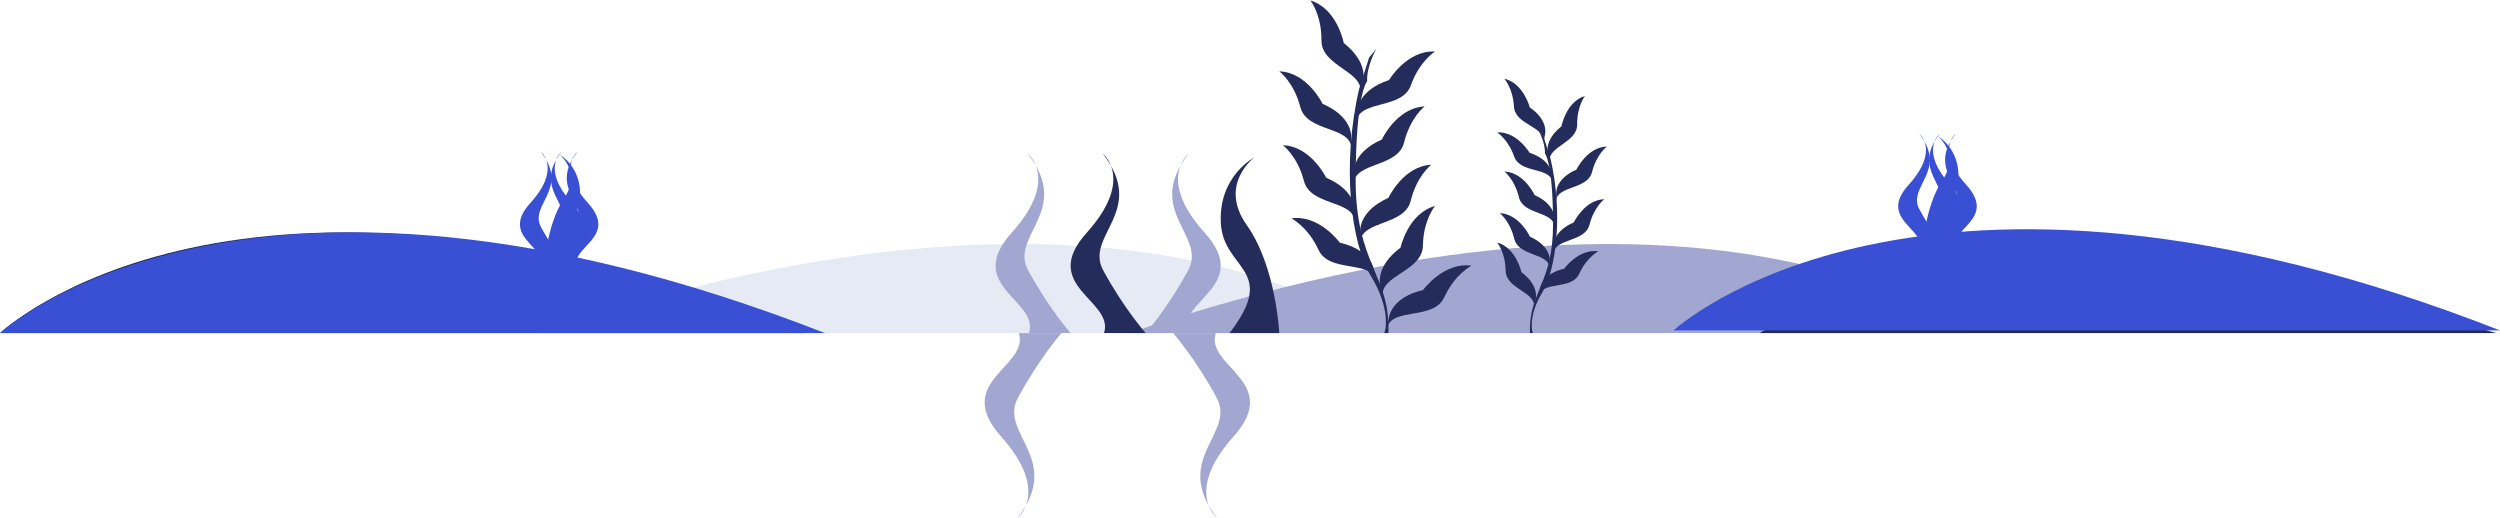 <svg width="1366" height="283" viewBox="0 0 1366 283" fill="none" xmlns="http://www.w3.org/2000/svg">
<path d="M556.026 283C556.026 283 574.008 268.694 547.035 238.567C520.062 208.44 562.659 200.425 556.667 182L580 182C580 182 567.909 195.707 556.221 217.328C545.551 237.065 581.069 250.492 556.026 283Z" fill="#A2A7D1"/>
<path d="M664.975 283C664.975 283 646.992 268.694 673.967 238.567C700.941 208.44 658.342 200.425 664.334 182L641 182C641 182 653.091 195.707 664.78 217.328C675.451 237.065 639.931 250.492 664.975 283Z" fill="#A2A7D1"/>
<path d="M752.257 181.999C752.257 181.999 616.749 72.508 294.073 181.999H752.257Z" fill="#E6EAF5"/>
<path d="M0 181.999C0 181.999 129.953 58.251 439.402 181.999H0Z" fill="#232C5A"/>
<path d="M1075.06 181.999C1075.06 181.999 939.553 72.508 616.877 181.999H1075.06Z" fill="#A2A7D1"/>
<path d="M961.534 182.002C961.534 182.002 1080.57 99.944 1364 182.002H961.534Z" fill="#242C5B"/>
<path d="M0 182C0 182 133.312 58.127 450.757 182H0Z" fill="#394FD4"/>
<path d="M306.799 83C306.799 83 295.383 91.969 312.508 110.858C329.633 129.747 302.588 134.773 306.393 146.325H291.578C297.359 139.48 302.418 132.057 306.675 124.174C313.447 111.8 290.9 103.381 306.799 83Z" fill="#394FD4"/>
<path d="M315.494 83C315.494 83 304.078 91.969 321.203 110.858C338.328 129.747 311.28 134.773 315.087 146.327H300.273C306.054 139.482 311.113 132.059 315.37 124.176C322.145 111.8 299.595 103.381 315.494 83Z" fill="#394FD4"/>
<path d="M295.53 83C295.53 83 306.947 91.969 289.822 110.858C272.696 129.747 299.742 134.773 295.937 146.325H310.751C304.969 139.48 299.909 132.058 295.651 124.175C288.879 111.8 311.43 103.381 295.53 83Z" fill="#394FD4"/>
<path d="M314.041 146.581H297.326C297.326 146.581 298.412 123.002 308.196 108.464C317.98 93.925 305.681 84.408 305.681 84.408C305.681 84.408 317.777 90.93 316.962 107.644C316.147 124.357 297.462 123.82 314.041 146.581Z" fill="#394FD4"/>
<path d="M561.595 84C561.595 84 579.15 97.881 552.817 127.113C526.485 156.345 568.071 164.122 562.221 182H584.999C584.999 182 573.196 168.7 561.785 147.721C551.369 128.571 586.043 115.542 561.595 84Z" fill="#A2A7D1"/>
<path d="M602.595 84C602.595 84 620.15 97.881 593.817 127.113C567.485 156.345 609.071 164.122 603.221 182H625.999C625.999 182 614.196 168.7 602.785 147.721C592.369 128.571 627.043 115.542 602.595 84Z" fill="#242C5B"/>
<path d="M649.404 84C649.404 84 631.85 97.881 658.182 127.113C684.514 156.345 642.929 164.122 648.778 182H626C626 182 637.803 168.7 649.214 147.721C659.631 128.571 624.956 115.542 649.404 84Z" fill="#A2A7D1"/>
<path d="M671.817 182.001H699.004C699.004 182.001 697.238 145.591 681.325 123.143C665.413 100.695 685.415 86.002 685.415 86.002C685.415 86.002 665.743 96.074 667.067 121.881C668.392 147.688 698.78 146.855 671.817 182.001Z" fill="#242C5B"/>
<path d="M743.282 50.434C744.986 38.802 721.911 36.191 722.039 22.073C722.166 7.953 716.006 0.244 716.006 0.244C730.692 4.69 734.237 23.508 734.237 23.508C748.006 34.356 744.862 44.414 744.6 45.075L743.282 50.434Z" fill="#242C5B"/>
<path d="M741.163 65.936C743.575 54.427 766.151 59.886 770.906 46.588C775.66 33.289 784.105 28.161 784.105 28.161C768.779 27.301 758.955 43.754 758.955 43.754C742.281 49.221 741.764 59.747 741.78 60.453L741.163 65.936Z" fill="#242C5B"/>
<path d="M739.607 100.086C740.825 88.393 763.848 91.525 767.208 77.813C770.567 64.1 778.45 58.145 778.45 58.145C763.116 58.851 755.033 76.218 755.033 76.218C739.005 83.35 739.569 93.876 739.662 94.575L739.607 100.086Z" fill="#242C5B"/>
<path d="M743.213 131.972C744.431 120.279 767.454 123.411 770.813 109.698C774.172 95.986 782.055 90.03 782.055 90.03C766.721 90.736 758.639 108.103 758.639 108.103C742.61 115.236 743.174 125.762 743.267 126.461L743.213 131.972Z" fill="#242C5B"/>
<path d="M755.473 161.977C754.086 150.307 777.233 148.31 777.48 134.199C777.727 120.087 784.099 112.547 784.099 112.547C769.297 116.593 765.244 135.312 765.244 135.312C751.182 145.785 754.056 155.927 754.302 156.587L755.473 161.977Z" fill="#242C5B"/>
<path d="M757.823 178.967C761.267 167.728 783.258 175.189 789.191 162.368C795.125 149.547 804.001 145.2 804.001 145.2C788.814 142.966 777.549 158.475 777.549 158.475C760.451 162.421 758.979 172.863 758.94 173.559L757.823 178.967Z" fill="#242C5B"/>
<path d="M751.789 153.093C748.344 141.854 726.354 149.315 720.421 136.494C714.487 123.673 705.611 119.326 705.611 119.326C720.798 117.092 732.071 132.601 732.071 132.601C749.169 136.547 750.641 146.982 750.687 147.685L751.789 153.093Z" fill="#242C5B"/>
<path d="M740.37 120.792C738.99 109.122 716.021 112.554 712.477 98.887C708.932 85.221 700.975 79.363 700.975 79.363C716.316 79.862 724.63 97.121 724.63 97.121C740.75 104.039 740.326 114.571 740.249 115.271L740.37 120.792Z" fill="#242C5B"/>
<path d="M738.398 80.416C737.018 68.746 714.049 72.177 710.504 58.511C706.96 44.844 699.002 38.986 699.002 38.986C714.344 39.485 722.658 56.744 722.658 56.744C738.778 63.662 738.353 74.194 738.277 74.894L738.398 80.416Z" fill="#242C5B"/>
<path d="M758.623 181.999H756.266C756.859 181.999 760.396 169.454 749.184 151.027C737.972 132.6 733.057 89.912 742.596 48.728L748.082 31.453L752.135 26.555C752.135 26.555 746.626 35.768 747.019 44.39C747.019 44.39 740.923 50.271 740.724 97.513C740.524 144.755 759.802 150.045 758.623 181.999Z" fill="#242C5B"/>
<path d="M846.791 88.217C845.591 79.925 861.855 78.064 861.763 68C861.671 57.936 866.017 52.44 866.017 52.44C855.667 55.609 853.169 69.023 853.169 69.023C843.465 76.756 845.68 83.925 845.865 84.399L846.791 88.217Z" fill="#242C5B"/>
<path d="M843.506 77.392C844.153 69.039 827.796 68.279 827.223 58.237C826.651 48.194 821.942 43 821.942 43C832.483 45.457 835.866 58.671 835.866 58.671C846.061 65.725 844.332 73.038 844.175 73.514L843.506 77.392Z" fill="#242C5B"/>
<path d="M848.285 99.266C846.585 91.061 830.674 94.954 827.324 85.475C823.973 75.996 818.021 72.341 818.021 72.341C828.822 71.728 835.746 83.456 835.746 83.456C847.498 87.353 847.862 94.856 847.848 95.357L848.285 99.266Z" fill="#242C5B"/>
<path d="M849.382 123.61C848.524 115.275 832.298 117.508 829.93 107.733C827.563 97.959 822.009 93.712 822.009 93.712C832.815 94.215 838.512 106.595 838.512 106.595C849.807 111.679 849.411 119.183 849.345 119.679L849.382 123.61Z" fill="#242C5B"/>
<path d="M846.84 146.338C845.982 138.003 829.756 140.236 827.389 130.462C825.021 120.687 819.467 116.44 819.467 116.44C830.274 116.944 835.97 129.323 835.97 129.323C847.266 134.408 846.869 141.911 846.804 142.407L846.84 146.338Z" fill="#242C5B"/>
<path d="M838.201 167.727C839.178 159.408 822.865 157.985 822.691 147.926C822.517 137.867 818.026 132.493 818.026 132.493C828.458 135.376 831.315 148.72 831.315 148.72C841.225 156.186 839.2 163.415 839.026 163.886L838.201 167.727Z" fill="#242C5B"/>
<path d="M840.796 161.395C843.223 153.382 858.722 158.702 862.903 149.562C867.084 140.422 873.34 137.324 873.34 137.324C862.636 135.732 854.692 146.786 854.692 146.786C842.642 149.6 841.605 157.037 841.573 157.54L840.796 161.395Z" fill="#242C5B"/>
<path d="M848.844 138.37C849.816 130.051 866.007 132.498 868.501 122.756C870.995 113.014 876.61 108.839 876.61 108.839C865.798 109.195 859.939 121.498 859.939 121.498C848.578 126.429 848.877 133.938 848.932 134.434L848.844 138.37Z" fill="#242C5B"/>
<path d="M850.234 109.589C851.206 101.27 867.398 103.716 869.891 93.974C872.385 84.232 877.999 80.056 877.999 80.056C867.187 80.412 861.328 92.716 861.328 92.716C849.967 97.647 850.267 105.156 850.321 105.652L850.234 109.589Z" fill="#242C5B"/>
<path d="M835.979 182H837.641C837.223 182 834.731 173.056 842.629 159.922C850.527 146.789 853.998 116.358 847.272 87.001L843.406 74.688L840.55 71.196C840.55 71.196 844.433 77.763 844.155 83.91C844.155 83.91 848.451 88.102 848.592 121.777C848.734 155.451 835.149 159.221 835.979 182Z" fill="#242C5B"/>
<path d="M914.466 180.519C914.466 180.519 1048.01 56.181 1366 180.519H914.466Z" fill="#394FD4"/>
<path d="M1059.91 73C1059.91 73 1048.47 82.003 1065.63 100.963C1082.78 119.922 1055.69 124.967 1059.5 136.562H1044.66C1050.45 129.692 1055.52 122.241 1059.78 114.329C1066.57 101.908 1043.98 93.457 1059.91 73Z" fill="#394FD4"/>
<path d="M1068.62 73C1068.62 73 1057.18 82.003 1074.34 100.963C1091.49 119.922 1064.4 124.967 1068.21 136.564H1053.37C1059.16 129.694 1064.23 122.243 1068.49 114.331C1075.28 101.908 1052.69 93.457 1068.62 73Z" fill="#394FD4"/>
<path d="M1048.62 73C1048.62 73 1060.05 82.003 1042.9 100.963C1025.75 119.922 1052.84 124.967 1049.03 136.562H1063.87C1058.07 129.692 1053 122.242 1048.74 114.329C1041.96 101.908 1064.55 93.457 1048.62 73Z" fill="#394FD4"/>
<path d="M1067.16 136.819H1050.42C1050.42 136.819 1051.51 113.152 1061.31 98.559C1071.11 83.966 1058.79 74.413 1058.79 74.413C1058.79 74.413 1070.9 80.96 1070.09 97.736C1069.27 114.512 1050.55 113.973 1067.16 136.819Z" fill="#394FD4"/>
</svg>
